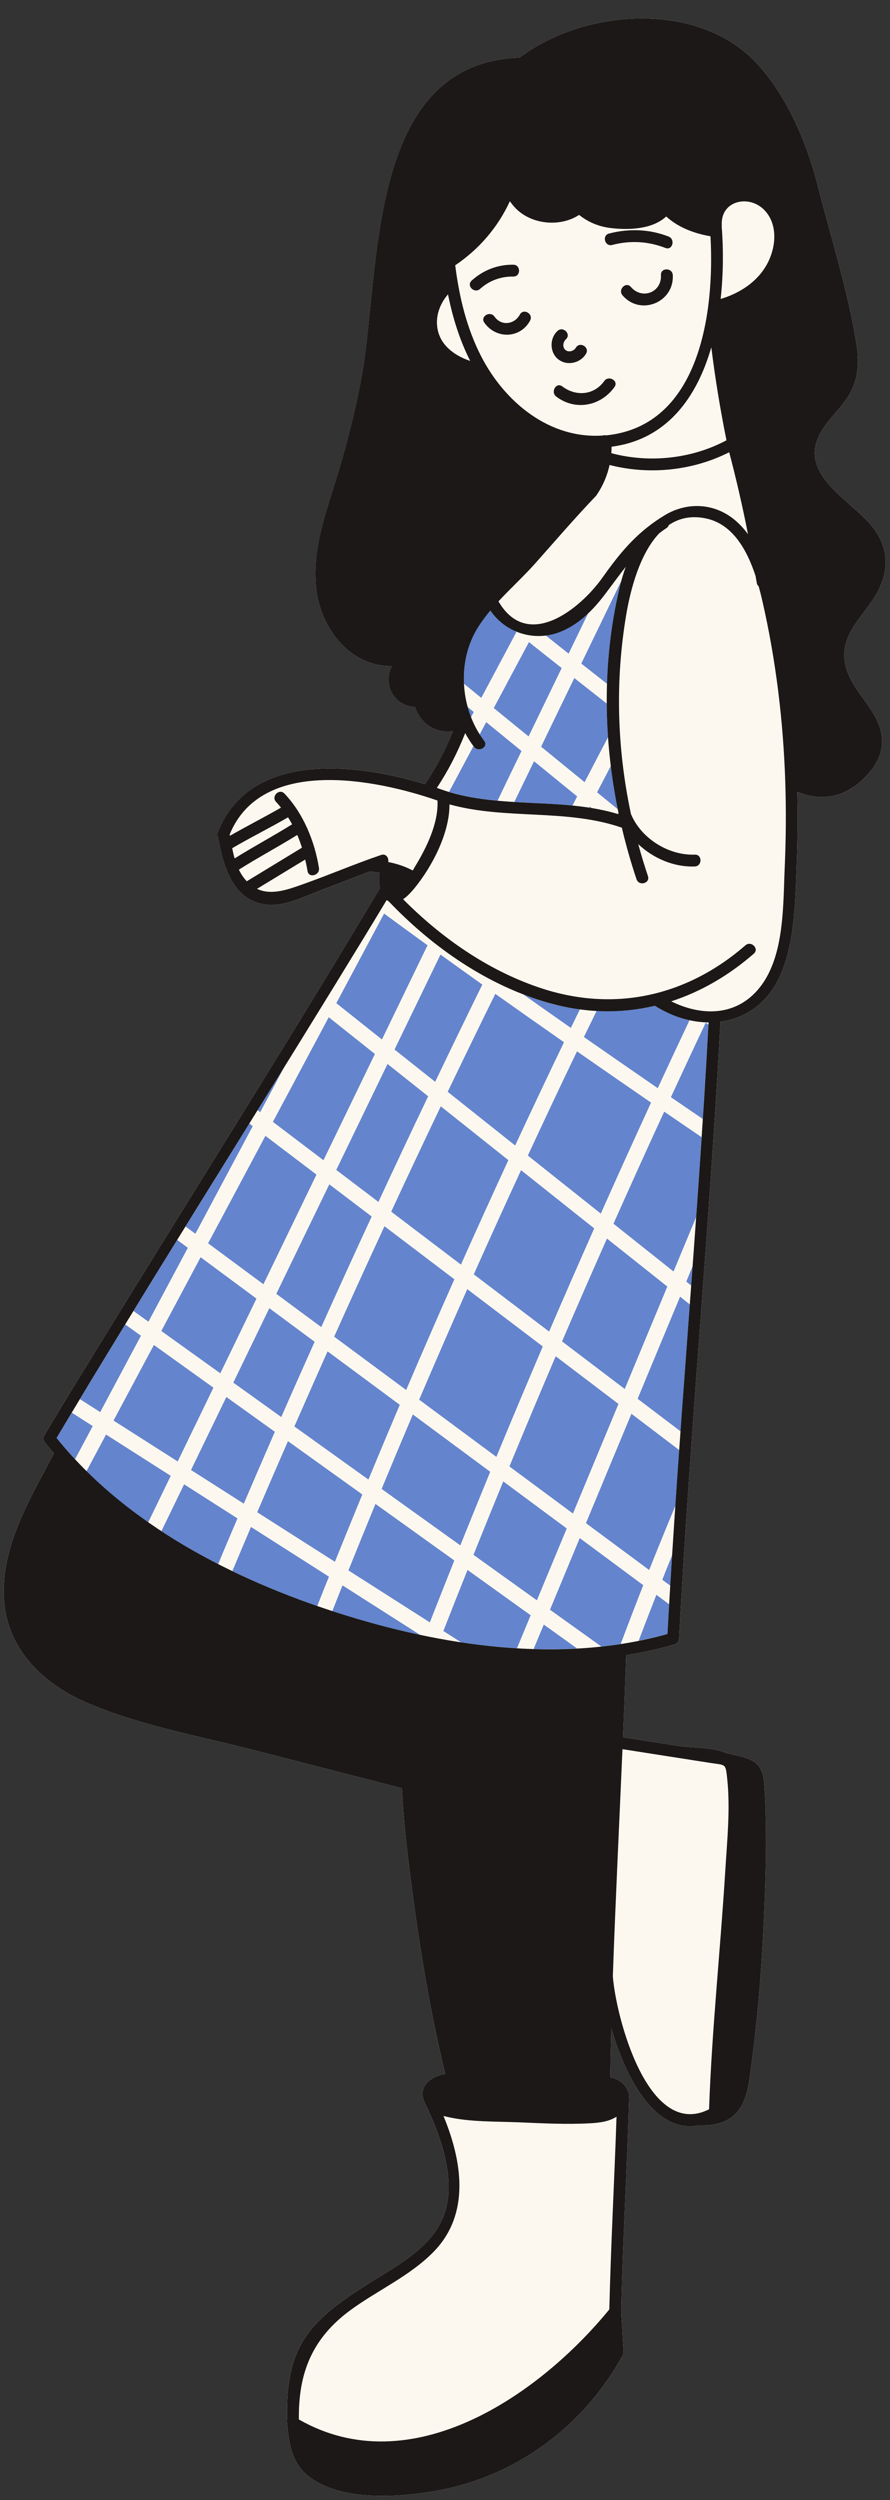 <svg xmlns="http://www.w3.org/2000/svg" xmlns:xlink="http://www.w3.org/1999/xlink" preserveAspectRatio="xMidYMid meet"
  version="1.0" viewBox="-0.7 -3.5 169.1 475.0" zoomAndPan="magnify" style="fill: rgb(0, 0, 0);"
  original_string_length="18421">
  <rect x="-0.7" y="-3.5" width="169.1" height="475.0" fill="#333333" stroke="none"/>
  <g id="__id290_ss9twpl4nl">
    <path
      d="M166.26,134.15c1.66,4.26-0.1,7.8-3.37,10.75c-3.62,3.26-7.94,3.79-12.11,2.02 c0.11,4.36,0.08,8.72-0.09,13.08c-0.28,6.92-0.25,14.87-2.96,21.38c-2.32,5.6-6.66,8.57-11.54,9.22 c-2.11,39.11-5.78,78.12-7.87,117.23c0,0.07-0.04,0.13-0.05,0.19c-0.01,0.09-0.03,0.18-0.07,0.27c0,0,0,0.01,0,0.01 c-0.11,0.27-0.34,0.5-0.7,0.61c-3.03,0.88-6.11,1.55-9.22,2.05c-0.18,5.2-0.39,10.4-0.61,15.6c3.52,0.55,7.04,1.1,10.56,1.65 c2.56,0.4,6.85,0.24,9.13,1.4c0.02,0.01,0.03,0.02,0.05,0.02c0.1,0,0.21,0,0.32,0.03c4.04,0.99,6.44,1.12,6.77,5.81 c0.65,9.25,0.27,18.75-0.18,28.01c-0.46,9.42-1.32,18.83-2.65,28.16c-0.84,5.91-3.39,8.85-9.63,8.66 c-8.35,1.59-13.87-9.07-16.59-18.45c-0.08,3.11-0.15,6.22-0.21,9.32c1.79,0.36,3.01,1.43,3.4,2.76c0.13,0.17,0.22,0.38,0.21,0.65 c-0.39,13.68-1.22,27.35-1.53,41.04c0.15,2.59,0.3,5.19,0.46,7.78c0,0.02-0.01,0.04-0.01,0.06c0,0.06-0.01,0.12-0.03,0.18 c-0.03,0.21-0.11,0.39-0.23,0.52c-7.67,13.81-20.93,23.39-36.65,25.79c-6.68,1.02-15.6,1.52-21.66-2.11 c-4.45-2.67-4.94-6.56-5.39-11.4c-0.01-0.14,0.01-0.24,0.04-0.35c-0.1-5,0.33-10.27,2.92-14.65c2.75-4.67,7.58-7.88,12.04-10.75 c5.9-3.78,13.66-7.53,15.34-15.01c1.42-6.31-1.3-13.84-4.03-19.44c-1.72-3.27,1-5.26,3.78-5.72c-2.9-11.94-4.89-24.09-6.47-36.27 c-0.78-6-1.47-11.98-1.77-18.01c-9.4-2.42-18.8-4.84-28.2-7.26c-10.31-2.65-21.1-4.57-30.95-8.68C7.96,316.77,0.8,310.3,0.07,300.56 c-0.75-9.99,4.98-19.4,9.49-27.94c-0.57-0.67-1.14-1.33-1.68-2.02c-0.03-0.04-0.05-0.08-0.08-0.12c-0.27-0.32-0.38-0.77-0.1-1.24 c3.51-5.89,7.1-11.72,10.69-17.56c17.68-28.81,35.79-57.38,53.1-86.41c0-0.04,0.01-0.08,0.01-0.12c-0.17-0.96-0.16-2-0.11-2.88 c-0.49-0.07-0.98-0.13-1.5-0.18c-0.07-0.01-0.12-0.04-0.18-0.05c-3.25,1.19-6.45,2.48-9.69,3.7c-2.99,1.13-6.58,2.96-9.88,2.66 c-6.55-0.59-8.49-7.53-9.39-12.96c-0.14-0.22-0.18-0.52-0.04-0.86c6.11-15.28,25.81-13.21,39.36-9.1c2.19-3.26,3.9-6.5,5.32-10.07 c-3.08,0.52-6.14-1.31-7.2-4.56c-4.24-0.29-6.12-4.46-4.41-7.8c-7.92,0.11-13.6-7.13-14.41-15.01c-0.68-6.58,1.44-12.92,3.39-19.11 c2.17-6.88,3.98-13.84,5.28-20.93c3.62-19.85,0.74-59.55,30.03-60.56C110.29-1.85,132-3.49,143.15,8.6 c5.69,6.18,9.45,15.02,11.49,23.07c2.51,9.89,5.74,19.97,7.36,30.05c0.51,3.16,0.46,6.31-1.03,9.2c-1.81,3.51-5.62,6.02-6.64,9.92 c-1.76,6.72,7.15,11.23,10.66,15.66c3.46,4.36,3.31,8.98,0.36,13.59c-2.67,4.16-6.62,7.38-5.41,12.78 C160.91,127.22,164.66,130.06,166.26,134.15z"
      style="fill: rgb(252, 248, 239);" />
  </g>
  <g id="__id291_ss9twpl4nl">
    <path
      d="M118,260.39c-3.97-3.01-7.94-6.03-11.91-9.04c2.8-6.53,5.65-13.04,8.53-19.54 c3.82,3.04,7.64,6.08,11.47,9.12C123.39,247.42,120.69,253.9,118,260.39z M102.43,252.31c-4.78-3.63-9.56-7.26-14.35-10.89 c-3.09,6.98-6.14,13.98-9.14,21c4.89,3.62,9.78,7.25,14.67,10.87C96.51,266.27,99.45,259.28,102.43,252.31z M112.2,229.88 c-4.63-3.69-9.27-7.37-13.9-11.06c-3.04,6.58-6.03,13.17-8.98,19.79c4.77,3.62,9.54,7.24,14.31,10.87 C106.45,242.93,109.31,236.4,112.2,229.88z M108.93,196.24c-3.16,6.58-6.27,13.18-9.34,19.8c4.62,3.68,9.24,7.35,13.86,11.03 c3.14-7.05,6.33-14.08,9.55-21.09C118.3,202.75,113.61,199.5,108.93,196.24z M84.36,203.93c4.27,3.4,8.55,6.8,12.82,10.2 c3.05-6.56,6.14-13.1,9.28-19.62c-4.36-3.05-8.71-6.11-13.05-9.19C90.36,191.5,87.35,197.71,84.36,203.93z M92.44,276.12 c-4.9-3.63-9.8-7.26-14.7-10.89c-2,4.71-3.98,9.43-5.93,14.15c4.98,3.57,9.97,7.15,14.95,10.72 C88.64,285.44,90.53,280.78,92.44,276.12z M106.98,286.89c-4.02-2.98-8.04-5.96-12.06-8.94c-1.9,4.64-3.79,9.29-5.66,13.95 c4.02,2.88,8.03,5.76,12.05,8.64C103.2,295.99,105.09,291.44,106.98,286.89z M116.81,263.23c-3.98-3.02-7.95-6.04-11.93-9.06 c-2.97,6.96-5.9,13.94-8.79,20.94c4.02,2.98,8.04,5.96,12.07,8.94C111.05,277.11,113.93,270.17,116.81,263.23z M68.14,280.43 c-4.71-3.38-9.42-6.75-14.13-10.13c-1.96,4.5-3.91,9-5.84,13.51c4.92,3.14,9.84,6.28,14.76,9.41 C64.65,288.95,66.39,284.69,68.14,280.43z M70.64,282.22c-1.73,4.21-3.44,8.42-5.14,12.64c5.16,3.29,10.31,6.58,15.47,9.87 c1.54-3.93,3.09-7.85,4.65-11.76C80.63,289.39,75.63,285.81,70.64,282.22z M51.52,268.52c-3.07-2.2-6.14-4.4-9.21-6.61 c-2.24,4.62-4.48,9.25-6.72,13.87c3.34,2.13,6.69,4.26,10.03,6.4C47.57,277.62,49.54,273.07,51.52,268.52z M20.87,266.39 c4.06,2.59,8.12,5.18,12.19,7.77c2.26-4.67,4.53-9.35,6.79-14.02c-3.77-2.7-7.54-5.41-11.31-8.11 C25.98,256.82,23.42,261.61,20.87,266.39z M43.63,259.18c3.04,2.18,6.08,4.36,9.11,6.54c2.09-4.78,4.21-9.54,6.34-14.3 c-2.87-2.13-5.74-4.25-8.61-6.38C48.19,249.75,45.91,254.47,43.63,259.18z M100.69,309.79c2.76,0.08,5.52,0.05,8.26-0.1 c-2.11-1.51-4.22-3.03-6.33-4.54C101.97,306.7,101.33,308.25,100.69,309.79z M109.45,288.72c-1.88,4.54-3.77,9.07-5.65,13.61 c3.26,2.33,6.51,4.67,9.77,7c1.22-0.13,2.44-0.3,3.65-0.48c1.41-3.74,2.84-7.47,4.3-11.19 C117.49,294.67,113.47,291.69,109.45,288.72z M126.66,297.76c0.12-1.92,0.22-3.85,0.34-5.77c-0.62,1.55-1.26,3.09-1.87,4.64 C125.64,297,126.15,297.38,126.66,297.76z M120.64,308.23c1.84-0.37,3.67-0.78,5.49-1.29c0.1-1.88,0.22-3.76,0.33-5.63 c-0.82-0.61-1.63-1.21-2.45-1.82C122.87,302.4,121.75,305.32,120.64,308.23z M83.54,306.37c1.13,0.72,2.26,1.44,3.38,2.16 c3.52,0.53,7.06,0.91,10.6,1.13c0.87-2.09,1.74-4.19,2.61-6.28c-4-2.87-8-5.74-12-8.61C86.59,298.63,85.05,302.5,83.54,306.37z M19.45,269.05c-1.24,2.32-2.47,4.63-3.71,6.95c3.6,3.56,7.53,6.8,11.72,9.73c1.43-2.95,2.85-5.89,4.28-8.84 C27.64,274.27,23.55,271.66,19.45,269.05z M34.28,278.5c-1.44,2.97-2.87,5.93-4.31,8.9c3.47,2.28,7.08,4.36,10.78,6.26 c0.44-1.05,0.87-2.1,1.31-3.14c0.78-1.85,1.58-3.69,2.36-5.54C41.05,282.82,37.66,280.66,34.28,278.5z M43.45,294.99 c5.27,2.55,10.7,4.76,16.13,6.64c0.39-0.98,0.76-1.95,1.15-2.93c0.35-0.88,0.71-1.76,1.07-2.65c-4.94-3.15-9.87-6.3-14.81-9.45 C45.79,289.4,44.63,292.2,43.45,294.99z M62.44,302.59c0.31,0.1,0.62,0.21,0.93,0.31c5.1,1.63,10.37,3.07,15.75,4.21 c-4.92-3.14-9.83-6.27-14.75-9.41C63.72,299.33,63.09,300.96,62.44,302.59z M73.63,226.7c4.42,3.35,8.83,6.71,13.25,10.06 c2.96-6.64,5.97-13.25,9.01-19.85c-4.28-3.41-8.56-6.81-12.84-10.22C79.87,213.35,76.73,220.01,73.63,226.7z M63.19,218.77 c2.67,2.03,5.34,4.05,8.01,6.08c3.12-6.71,6.26-13.4,9.45-20.07c-2.57-2.05-5.15-4.09-7.72-6.14 C69.68,205.35,66.44,212.06,63.19,218.77z M51.8,242.31c2.85,2.11,5.69,4.22,8.54,6.32c3.15-7.02,6.35-14.03,9.58-21.01 c-2.68-2.04-5.37-4.07-8.05-6.11C58.51,228.44,55.15,235.37,51.8,242.31z M75.26,263.4c-4.57-3.39-9.14-6.77-13.72-10.16 c-2.12,4.75-4.22,9.5-6.31,14.27c4.69,3.36,9.38,6.73,14.07,10.09C71.27,272.85,73.25,268.12,75.26,263.4z M90.74,129.09 c2.22-4.17,4.45-8.33,6.67-12.5c-0.08-0.07-0.16-0.13-0.24-0.2c-1.81-0.79-3.41-2.06-4.61-3.76c-0.04-0.03-0.08-0.07-0.12-0.1 c-0.89,1.06-1.71,2.15-2.41,3.29c-1.94,3.16-2.76,6.89-2.58,10.58C88.55,127.29,89.64,128.19,90.74,129.09z M99.74,143.25 c-0.91,1.87-1.81,3.74-2.72,5.61c3.68,0.22,7.39,0.32,11.05,0.69c0.3-0.58,0.59-1.16,0.89-1.74c-2.73-2.23-5.46-4.46-8.19-6.68 C100.43,141.83,100.08,142.54,99.74,143.25z M114.64,126.42c0.19-6.05,0.94-12.07,2.3-17.96c0.13-0.54,0.27-1.09,0.42-1.63 c-2.54,5.25-5.08,10.49-7.62,15.74C111.38,123.85,113.01,125.14,114.64,126.42z M111.04,113.03c-1.43,1.35-3.02,2.52-4.84,3.33 c-1.04,0.46-2.12,0.74-3.2,0.88c1.44,1.15,2.89,2.3,4.34,3.44C108.58,118.13,109.81,115.58,111.04,113.03z M99.73,136.41 c2.1-4.33,4.19-8.66,6.29-12.99c-2.08-1.64-4.15-3.28-6.22-4.93c-2.23,4.17-4.46,8.35-6.68,12.53 C95.32,132.82,97.52,134.62,99.73,136.41z M89.31,131.77c-0.39-0.32-0.78-0.63-1.16-0.95c0.18,0.66,0.4,1.3,0.64,1.93 C88.96,132.42,89.14,132.1,89.31,131.77z M108.42,125.32c-2.1,4.35-4.21,8.69-6.31,13.04c2.75,2.25,5.51,4.49,8.26,6.74 c1.48-2.85,2.97-5.69,4.46-8.54c-0.15-2.13-0.23-4.25-0.24-6.38C112.54,128.56,110.48,126.94,108.42,125.32z M98.72,185.42 c3.01,2.13,6.02,4.26,9.04,6.37c0.57-1.18,1.15-2.35,1.72-3.52c-1.92-0.26-3.85-0.64-5.79-1.18 C102.01,186.61,100.35,186.05,98.72,185.42z M34.99,233.57c-0.67-0.5-1.35-1-2.02-1.5c-2.78,4.5-5.55,9-8.31,13.5 c0.95,0.68,1.89,1.36,2.84,2.04C29.99,242.93,32.49,238.25,34.99,233.57z M26.08,250.27c-1-0.71-1.99-1.43-2.99-2.14 c-2.89,4.72-5.75,9.45-8.6,14.19c1.28,0.82,2.57,1.64,3.85,2.46C20.92,259.94,23.5,255.1,26.08,250.27z M53.27,199.3 c-1.68,2.71-3.35,5.42-5.03,8.12c0.17,0.13,0.33,0.25,0.5,0.38C50.25,204.97,51.76,202.13,53.27,199.3z M47.32,210.46 c-0.22-0.17-0.44-0.33-0.65-0.5c-4.04,6.52-8.09,13.04-12.12,19.56c0.62,0.46,1.24,0.92,1.87,1.38 C40.04,224.09,43.68,217.28,47.32,210.46z M12.94,264.89c-0.96,1.61-1.93,3.21-2.89,4.82c1.12,1.39,2.3,2.71,3.51,4.02 c1.12-2.1,2.24-4.2,3.36-6.29C15.59,266.58,14.27,265.74,12.94,264.89z M120.45,262.25c2.72,2.06,5.44,4.13,8.16,6.19 c0.57-8.04,1.16-16.07,1.76-24.11c-0.62-0.49-1.24-0.98-1.85-1.48C125.82,249.32,123.13,255.78,120.45,262.25z M110.63,285.88 c4,2.97,8.01,5.93,12.01,8.9c1.63-4.09,3.3-8.17,4.99-12.23c0.24-3.52,0.48-7.04,0.73-10.55c-3.03-2.3-6.06-4.6-9.09-6.9 C116.39,272.02,113.51,278.95,110.63,285.88z M112.66,188.56c-0.8,1.66-1.62,3.3-2.42,4.96c4.67,3.25,9.34,6.49,14.03,9.72 c2-4.31,4.01-8.62,6.04-12.91c-2.22-0.49-4.44-1.39-6.54-2.7c-0.02-0.01-0.03-0.02-0.04-0.03 C120.14,188.44,116.44,188.76,112.66,188.56z M130.62,240.73c0.09-1.2,0.18-2.41,0.26-3.61c-0.4,0.96-0.8,1.91-1.19,2.87 C130.01,240.24,130.32,240.49,130.62,240.73z M115.86,228.99c3.8,3.03,7.61,6.05,11.41,9.08c1.43-3.44,2.86-6.88,4.29-10.32 c0.36-5.07,0.71-10.13,1.04-15.2c-2.37-1.62-4.74-3.23-7.1-4.85C122.24,214.77,119.03,221.87,115.86,228.99z M133.39,190.79 c-2.23,4.71-4.43,9.43-6.62,14.16c2.02,1.38,4.04,2.76,6.06,4.14c0.38-5.96,0.75-11.93,1.08-17.9 C133.74,191.06,133.57,190.93,133.39,190.79z M29.95,249.37c3.74,2.68,7.47,5.36,11.21,8.04c2.29-4.73,4.58-9.46,6.87-14.19 c-3.54-2.62-7.07-5.24-10.61-7.86C34.93,240.04,32.44,244.71,29.95,249.37z M80.53,176.09c-2.76-2-5.51-4.01-8.25-6.02 c-3.03,5.67-6.06,11.35-9.08,17.02c2.89,2.3,5.78,4.6,8.67,6.9C74.75,188.02,77.64,182.05,80.53,176.09z M81.98,202.03 c2.96-6.17,5.94-12.33,8.96-18.47c-2.65-1.89-5.3-3.8-7.95-5.7c-2.91,6.01-5.82,12.02-8.73,18.04 C76.83,197.94,79.4,199.98,81.98,202.03z M60.76,216.93c3.26-6.73,6.52-13.46,9.77-20.19c-2.92-2.33-5.85-4.65-8.77-6.98 c-3.54,6.63-7.07,13.25-10.61,19.88C54.36,212.07,57.56,214.5,60.76,216.93z M38.84,232.71c3.5,2.59,7.01,5.19,10.51,7.78 c3.36-6.94,6.72-13.89,10.08-20.83c-3.23-2.45-6.47-4.91-9.7-7.36C46.11,219.1,42.47,225.91,38.84,232.71z M62.79,250.45 c4.56,3.38,9.12,6.76,13.68,10.13c3.01-7.03,6.05-14.04,9.16-21.03c-4.43-3.36-8.85-6.72-13.28-10.08 C69.13,236.44,65.93,243.44,62.79,250.45z M115.36,142.02c-0.87,1.67-1.75,3.34-2.62,5.01c1.32,1.07,2.63,2.15,3.95,3.22 C116.14,147.53,115.69,144.78,115.36,142.02z M98.39,139.18c-2.24-1.83-4.47-3.65-6.71-5.48c-0.42,0.78-0.83,1.56-1.25,2.34 c0.26,0.42,0.54,0.82,0.84,1.21c0.87,1.16-1.08,2.28-1.94,1.14c-0.03-0.04-0.05-0.08-0.08-0.12c-1.54,2.89-3.09,5.78-4.63,8.68 c3.02,0.91,6.1,1.39,9.21,1.68C95.34,145.47,96.87,142.32,98.39,139.18z M111.68,150.02c-0.11-0.09-0.23-0.19-0.34-0.28 c-0.04,0.07-0.07,0.14-0.11,0.21C111.38,149.97,111.53,149.99,111.68,150.02z"
      style="fill: rgb(100, 132, 206);" />
  </g>
  <g id="__id292_ss9twpl4nl">
    <path
      d="M115.02,40.87c3.74-0.98,7.7-0.85,11.31,0.57c1.33,0.52,0.75,2.7-0.6,2.17c-3.26-1.28-6.73-1.46-10.12-0.57 C114.21,43.4,113.62,41.23,115.02,40.87z M166.26,134.15c1.66,4.26-0.1,7.8-3.37,10.75c-3.62,3.26-7.94,3.79-12.11,2.02 c0.11,4.36,0.08,8.72-0.09,13.08c-0.28,6.92-0.25,14.87-2.96,21.38c-2.32,5.6-6.66,8.57-11.54,9.22 c-2.11,39.11-5.78,78.12-7.87,117.23c0,0.07-0.04,0.13-0.05,0.19c-0.01,0.09-0.03,0.18-0.07,0.27c0,0,0,0.01,0,0.01 c-0.11,0.27-0.34,0.5-0.7,0.61c-3.03,0.88-6.11,1.55-9.22,2.05c-0.18,5.2-0.39,10.4-0.61,15.6c3.52,0.55,7.04,1.1,10.56,1.65 c2.56,0.4,6.85,0.24,9.13,1.4c0.02,0.01,0.03,0.02,0.05,0.02c0.1,0,0.21,0,0.32,0.03c4.04,0.99,6.44,1.12,6.77,5.81 c0.65,9.25,0.27,18.75-0.18,28.01c-0.46,9.42-1.32,18.83-2.65,28.16c-0.84,5.91-3.39,8.85-9.63,8.66 c-8.35,1.59-13.87-9.07-16.59-18.45c-0.08,3.11-0.15,6.22-0.21,9.32c1.79,0.36,3.01,1.43,3.4,2.76c0.13,0.17,0.22,0.38,0.21,0.65 c-0.39,13.68-1.22,27.35-1.53,41.04c0.15,2.59,0.3,5.19,0.46,7.78c0,0.02-0.01,0.04-0.01,0.06c0,0.06-0.01,0.12-0.03,0.18 c-0.03,0.21-0.11,0.39-0.23,0.52c-7.67,13.81-20.93,23.39-36.65,25.79c-6.68,1.02-15.6,1.52-21.66-2.11 c-4.45-2.67-4.94-6.56-5.39-11.4c-0.01-0.14,0.01-0.24,0.04-0.35c-0.1-5,0.33-10.27,2.92-14.65c2.75-4.67,7.58-7.88,12.04-10.75 c5.9-3.78,13.66-7.53,15.34-15.01c1.42-6.31-1.3-13.84-4.03-19.44c-1.72-3.27,1-5.26,3.78-5.72c-2.9-11.94-4.89-24.09-6.47-36.27 c-0.78-6-1.47-11.98-1.77-18.01c-9.4-2.42-18.8-4.84-28.2-7.26c-10.31-2.65-21.1-4.57-30.95-8.68C7.96,316.77,0.8,310.3,0.07,300.56 c-0.75-9.99,4.98-19.4,9.49-27.94c-0.57-0.67-1.14-1.33-1.68-2.02c-0.03-0.04-0.05-0.08-0.08-0.12c-0.27-0.32-0.38-0.77-0.1-1.24 c3.51-5.89,7.1-11.72,10.69-17.56c17.69-28.82,35.8-57.4,53.11-86.44c-0.19-0.98-0.17-2.06-0.12-2.97c-0.49-0.07-0.98-0.13-1.5-0.18 c-0.07-0.01-0.12-0.04-0.18-0.05c-3.25,1.19-6.45,2.48-9.69,3.7c-2.99,1.13-6.58,2.96-9.88,2.66c-6.55-0.59-8.49-7.53-9.39-12.96 c-0.14-0.22-0.18-0.52-0.04-0.86c6.11-15.28,25.81-13.21,39.36-9.1c2.19-3.26,3.9-6.5,5.32-10.07c-3.08,0.52-6.14-1.31-7.2-4.56 c-4.24-0.29-6.12-4.46-4.41-7.8c-7.92,0.11-13.6-7.13-14.41-15.01c-0.68-6.58,1.44-12.92,3.39-19.11 c2.17-6.88,3.98-13.84,5.28-20.93c3.62-19.85,0.74-59.55,30.03-60.56C110.29-1.85,132-3.49,143.15,8.6 c5.69,6.18,9.45,15.02,11.49,23.07c2.51,9.89,5.74,19.97,7.36,30.05c0.51,3.16,0.46,6.31-1.03,9.2c-1.81,3.51-5.62,6.02-6.64,9.92 c-1.76,6.72,7.15,11.23,10.66,15.66c3.46,4.36,3.31,8.98,0.36,13.59c-2.67,4.16-6.62,7.38-5.41,12.78 C160.91,127.22,164.66,130.06,166.26,134.15z M113.86,79.24c0.19-0.07,0.4-0.07,0.61-0.03c0.02,0,0.04,0,0.06,0 c17.74-1.85,20.57-23.35,19.76-37.82c-3.35-0.58-6.26-1.8-8.41-3.76c-2.66,2.47-7.19,2.6-10.58,2.19c-2.31-0.28-4.31-1.16-5.97-2.49 c-3.56,2.34-8.94,1.86-11.99-1.19c-0.45-0.45-0.82-0.92-1.16-1.41c-2.29,4.95-5.82,9.09-10.39,12.17c0.77,6.05,2.17,11.97,5,17.43 C95.27,72.95,103.75,79.96,113.86,79.24z M82.76,60.17c0.93,2.46,3.37,4.07,5.88,4.9c-2.03-4-3.34-8.27-4.22-12.65 C82.6,54.54,81.72,57.41,82.76,60.17z M136.22,53.3c3.66-1.09,7.06-3.29,8.89-6.75c1.6-3.03,2.04-7.27-0.46-10.01 c-2.91-3.2-8.5-1.98-8.21,2.77c0,0.06-0.02,0.11-0.02,0.16C136.75,43.64,136.76,48.45,136.22,53.3z M115.45,82.6 c7.24,1.92,15.26,1.09,21.88-2.45c-1.18-5.85-2.15-11.74-2.88-17.67c-2.74,9.5-8.41,17.52-18.95,18.89 C115.5,81.79,115.48,82.2,115.45,82.6z M94.01,110.75c5.48,9.44,15.43,1.59,19.77-4.53c3.23-4.56,6.26-8.26,11.01-11.33 c0.05-0.03,0.09-0.05,0.13-0.07c0.37-0.25,0.76-0.49,1.16-0.71c4.16-2.27,9.03-1.92,12.72,1.09c0.99,0.81,1.85,1.75,2.62,2.78 c-1.03-5.22-2.22-10.42-3.57-15.56c-6.93,3.52-15.21,4.36-22.73,2.42c-0.44,2-1.24,3.91-2.42,5.65c0,0.01-0.01,0.01-0.01,0.02 c-0.04,0.07-0.1,0.14-0.16,0.21c-3.97,4.16-7.71,8.51-11.53,12.81C98.84,105.96,96.3,108.28,94.01,110.75z M82.3,146.19 c0.5,0.17,0.99,0.34,1.47,0.51c10.72,3.53,22.29,1.22,33.03,4.48c-0.01-0.1-0.01-0.19,0.01-0.28c-2.9-13.96-3.09-28.56,0.13-42.43 c0.33-1.43,0.74-2.88,1.25-4.28c-1.33,1.68-2.6,3.45-3.98,5.27c-2.16,2.84-4.7,5.44-8,6.9c-4.99,2.21-10.71,0.56-13.74-3.86 c-0.9,1.07-1.72,2.17-2.43,3.32c-4.01,6.52-3.25,15.5,1.25,21.43c0.87,1.16-1.08,2.28-1.94,1.14c-0.63-0.84-1.18-1.71-1.66-2.61 C86.22,139.48,84.52,142.83,82.3,146.19z M43.88,159.59c3.59-2.25,7.33-4.24,10.92-6.48c-0.24-0.45-0.5-0.9-0.77-1.33 c-3.49,2.03-7.13,3.82-10.61,5.87C43.55,158.3,43.69,158.95,43.88,159.59z M46.19,163.93c3.49-2.13,6.99-4.25,10.48-6.38 c-0.26-0.82-0.55-1.63-0.89-2.42c-3.65,2.27-7.45,4.29-11.09,6.59C45.08,162.53,45.57,163.28,46.19,163.93z M71.72,158.93 c0.94-0.32,1.5,0.59,1.34,1.34c1.61,0.32,3.15,0.81,4.66,1.61c0.18-0.31,0.33-0.57,0.44-0.75c2.15-3.53,4.48-8.22,4.26-12.54 c-12-4.15-33.42-8.3-39.47,6.42c0.01,0.09,0.03,0.18,0.04,0.28c3.2-1.84,6.5-3.51,9.7-5.35c-0.3-0.37-0.6-0.74-0.93-1.08 c-1-1.05,0.59-2.64,1.59-1.59c3.58,3.77,5.74,9.05,6.55,14.12c0.23,1.42-1.94,2.02-2.17,0.6c-0.12-0.73-0.27-1.46-0.44-2.19 c-3.05,1.86-6.11,3.72-9.16,5.57c2.79,1.31,5.97,0.1,8.9-0.94C61.96,162.68,66.76,160.61,71.72,158.93z M111.37,399.9 c-4.41,0.24-8.91,0.01-13.32-0.18c-4.46-0.19-9.45-0.03-13.81-1.05c-0.23-0.05-0.45-0.11-0.68-0.17c3.56,8.6,5.15,18.66-1.91,25.85 c-4.48,4.56-10.54,7.24-15.66,10.97c-7.39,5.39-10.02,12.01-9.9,20.85c21.29,12.18,45.61-4.55,58.98-20.91 c0.29-12.21,0.96-24.41,1.37-36.62C114.97,399.6,113.17,399.8,111.37,399.9z M117.57,328.82c-0.62,14.38-1.33,28.77-1.83,43.15 c0.58,7.7,6.68,31.11,18.28,25.27c0.53-15.12,2.15-30.19,3.08-45.29c0.35-5.74,0.98-11.75,0.37-17.5c-0.32-3.01-0.24-2.55-3.36-3.04 C128.59,330.54,123.08,329.68,117.57,328.82z M133.93,190.75c-3.38-0.03-6.92-1.1-10.16-3.13c-0.02-0.01-0.03-0.02-0.04-0.03 c-6.39,1.51-13.14,1.42-20.03-0.51c-11.72-3.28-22.24-10.61-30.57-19.36c-0.13-0.06-0.25-0.13-0.37-0.21 c-3.25,5.42-6.56,10.81-9.86,16.19c-17.6,28.67-35.62,57.1-52.85,86c13.27,16.46,33.53,26.84,53.32,33.19 c19.82,6.36,42.36,9.76,62.75,4.05C128.22,268.18,131.84,229.51,133.93,190.75z M148.51,145.35c-0.02-0.11-0.02-0.23-0.01-0.34 c-0.38-11.56-1.78-23.11-4.35-34.33c-0.2-0.89-0.44-1.84-0.71-2.81c-0.17-0.13-0.3-0.32-0.35-0.6c-0.07-0.44-0.16-0.89-0.23-1.33 c-1.59-4.85-4.27-9.78-9.28-10.91c-2.89-0.65-5.26-0.09-7.2,1.22c-0.07,0.22-0.22,0.43-0.46,0.59c-0.48,0.31-0.92,0.64-1.36,0.97 c-3.71,3.9-5.47,10.73-6.26,15.39c-2.15,12.64-1.77,25.5,0.88,37.95c1.92,4.64,7.15,7.91,12.13,7.72c1.45-0.06,1.44,2.19,0,2.25 c-3.94,0.15-7.86-1.52-10.74-4.24c0.55,2.04,1.17,4.06,1.84,6.07c0.46,1.38-1.71,1.96-2.17,0.6c-1.08-3.21-2.01-6.49-2.79-9.8 c-10.58-3.66-22.04-1.45-32.75-4.43c0.03,5.51-3.34,11.85-6.59,15.85c-0.56,0.68-1.33,1.58-2.22,2.17 c7.26,7.32,16.05,13.47,25.85,16.78c14.12,4.79,27.98,1.72,39.19-8.02c1.09-0.95,2.69,0.64,1.59,1.59 c-4.79,4.17-10.08,7.23-15.69,9.05c5.74,2.84,12.38,2.92,16.8-2.61c4.81-6.01,4.44-15.91,4.78-23.19 C148.63,155.77,148.67,150.56,148.51,145.35z M110.65,63.7c0.73-1.25-1.21-2.39-1.94-1.14c-0.37,0.64-1.37,0.95-1.98,0.43 c-0.62-0.53-0.46-1.53,0.09-2.03c1.07-0.98-0.52-2.56-1.59-1.59c-1.54,1.4-1.52,4.08,0.13,5.39C107.03,66.09,109.6,65.5,110.65,63.7 z M116.05,70.03c0.85-1.18-1.11-2.3-1.94-1.14c-1.95,2.72-5.39,2.98-7.98,1.02c-1.16-0.87-2.28,1.08-1.14,1.94 C108.64,74.61,113.45,73.66,116.05,70.03z M124.88,48.76c0.18,3.29-3.59,4.74-5.71,2.26c-0.94-1.1-2.53,0.49-1.59,1.59 c3.39,3.97,9.84,1.34,9.55-3.85C127.05,47.32,124.8,47.31,124.88,48.76z M98.07,56.27c-1.02,1.88-3.51,2.23-4.81,0.39 c-0.83-1.18-2.78-0.05-1.94,1.14c2.21,3.15,6.81,3.08,8.7-0.39C100.7,56.13,98.76,54.99,98.07,56.27z M96.84,46.79 c-2.97-0.04-5.71,1.02-7.92,3.01c-1.08,0.97,0.52,2.56,1.59,1.59c1.77-1.59,3.95-2.38,6.33-2.35 C98.28,49.06,98.28,46.81,96.84,46.79z"
      style="fill: rgb(27, 24, 23);" />
  </g>
</svg>